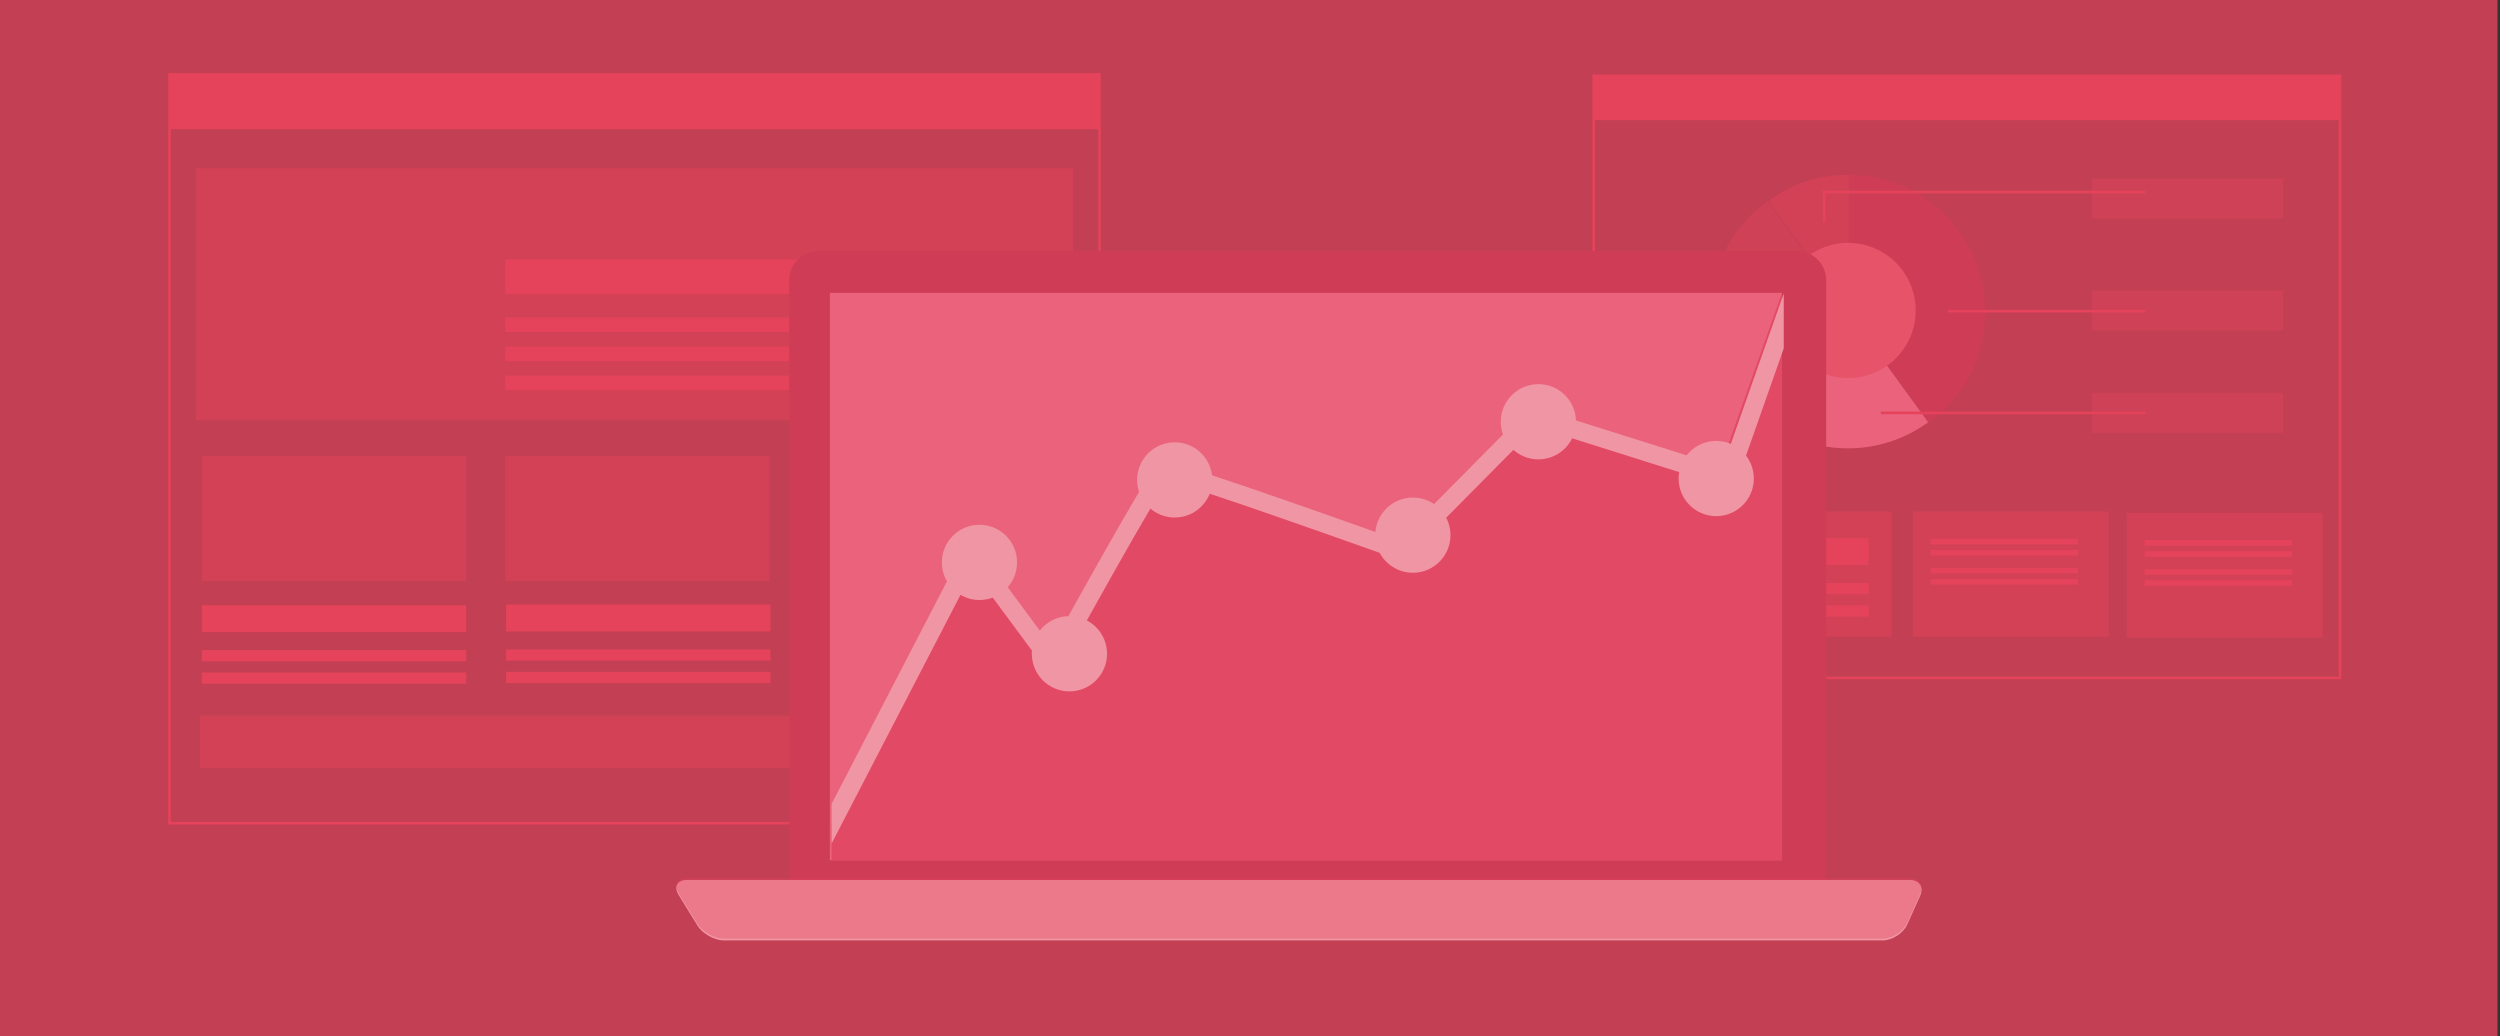 <?xml version="1.0" encoding="utf-8"?>
<!-- Generator: Adobe Illustrator 16.0.0, SVG Export Plug-In . SVG Version: 6.00 Build 0)  -->
<!DOCTYPE svg PUBLIC "-//W3C//DTD SVG 1.1//EN" "http://www.w3.org/Graphics/SVG/1.1/DTD/svg11.dtd">
<svg version="1.1" xmlns="http://www.w3.org/2000/svg" xmlns:xlink="http://www.w3.org/1999/xlink" x="0px" y="0px" width="960px"
	 height="398px" viewBox="0 0 960 398" enable-background="new 0 0 960 398" xml:space="preserve">
<rect x="0" y="0" width="960" height="398" fill="#333333" stroke="none"/>
<g id="Layer_3">
	<rect x="-1" y="-70" opacity="0.57" fill="#E5435A" width="960" height="570"/>
</g>
<g id="Layer_1">
	<rect x="65.103" y="28.567" fill="#E5435A" width="357.107" height="20.538"/>
	<g>
		<defs>
			<rect id="SVGID_1_" x="65.103" y="28.567" width="357.107" height="287.543"/>
		</defs>
		<clipPath id="SVGID_2_">
			<use xlink:href="#SVGID_1_"  overflow="visible"/>
		</clipPath>
		
			<rect x="64.984" y="28.087" clip-path="url(#SVGID_2_)" fill="none" stroke="#E5435A" stroke-miterlimit="10" width="358.241" height="21.018"/>
	</g>
	<rect x="65.103" y="28.567" fill="none" stroke="#E5435A" stroke-miterlimit="10" width="357.107" height="287.543"/>
	<g>
		<defs>
			<rect id="SVGID_3_" x="-30" y="-92" width="1071.429" height="625"/>
		</defs>
		<clipPath id="SVGID_4_">
			<use xlink:href="#SVGID_3_"  overflow="visible"/>
		</clipPath>
		<g opacity="0.48" clip-path="url(#SVGID_4_)">
			<g>
				<defs>
					<rect id="SVGID_5_" x="75.316" y="64.622" width="336.681" height="96.727"/>
				</defs>
				<clipPath id="SVGID_6_">
					<use xlink:href="#SVGID_5_"  overflow="visible"/>
				</clipPath>
				<rect x="75.316" y="64.622" clip-path="url(#SVGID_6_)" fill="#E5435A" width="336.681" height="96.727"/>
			</g>
		</g>
	</g>
	<rect x="194.015" y="99.593" fill="#E5435A" width="200.893" height="13.393"/>
	<rect x="194.015" y="121.914" fill="#E5435A" width="200.893" height="5.581"/>
	<rect x="194.015" y="133.075" fill="#E5435A" width="200.893" height="5.581"/>
	<rect x="194.015" y="144.236" fill="#E5435A" width="200.893" height="5.58"/>
	<g>
		<defs>
			<rect id="SVGID_7_" x="-30" y="-92" width="1071.429" height="625"/>
		</defs>
		<clipPath id="SVGID_8_">
			<use xlink:href="#SVGID_7_"  overflow="visible"/>
		</clipPath>
		<g opacity="0.48" clip-path="url(#SVGID_8_)">
			<g>
				<defs>
					<rect id="SVGID_9_" x="194.015" y="175.113" width="101.517" height="47.991"/>
				</defs>
				<clipPath id="SVGID_10_">
					<use xlink:href="#SVGID_9_"  overflow="visible"/>
				</clipPath>
				<rect x="194.015" y="175.113" clip-path="url(#SVGID_10_)" fill="#E5435A" width="101.517" height="47.991"/>
			</g>
		</g>
		<g opacity="0.48" clip-path="url(#SVGID_8_)">
			<g>
				<defs>
					<rect id="SVGID_11_" x="311.192" y="175.113" width="101.517" height="47.991"/>
				</defs>
				<clipPath id="SVGID_12_">
					<use xlink:href="#SVGID_11_"  overflow="visible"/>
				</clipPath>
				<rect x="311.192" y="175.113" clip-path="url(#SVGID_12_)" fill="#E5435A" width="101.517" height="47.991"/>
			</g>
		</g>
		<g opacity="0.48" clip-path="url(#SVGID_8_)">
			<g>
				<defs>
					<rect id="SVGID_13_" x="77.515" y="175.113" width="101.517" height="47.991"/>
				</defs>
				<clipPath id="SVGID_14_">
					<use xlink:href="#SVGID_13_"  overflow="visible"/>
				</clipPath>
				<rect x="77.514" y="175.113" clip-path="url(#SVGID_14_)" fill="#E5435A" width="101.517" height="47.991"/>
			</g>
		</g>
	</g>
	<rect x="77.514" y="232.405" fill="#E5435A" width="101.517" height="10.331"/>
	<rect x="77.514" y="249.623" fill="#E5435A" width="101.517" height="4.307"/>
	<rect x="77.514" y="258.233" fill="#E5435A" width="101.517" height="4.306"/>
	<rect x="194.33" y="232.166" fill="#E5435A" width="101.517" height="10.332"/>
	<rect x="194.33" y="249.385" fill="#E5435A" width="101.517" height="4.306"/>
	<rect x="194.33" y="257.994" fill="#E5435A" width="101.517" height="4.306"/>
	<rect x="311.518" y="232.166" fill="#E5435A" width="101.517" height="10.332"/>
	<rect x="311.518" y="249.385" fill="#E5435A" width="101.517" height="4.306"/>
	<rect x="311.518" y="257.994" fill="#E5435A" width="101.517" height="4.306"/>
	<g>
		<defs>
			<rect id="SVGID_15_" x="-30" y="-92" width="1071.429" height="625"/>
		</defs>
		<clipPath id="SVGID_16_">
			<use xlink:href="#SVGID_15_"  overflow="visible"/>
		</clipPath>
		<g opacity="0.48" clip-path="url(#SVGID_16_)">
			<g>
				<defs>
					<rect id="SVGID_17_" x="76.748" y="274.816" width="336.682" height="20.089"/>
				</defs>
				<clipPath id="SVGID_18_">
					<use xlink:href="#SVGID_17_"  overflow="visible"/>
				</clipPath>
				<rect x="76.748" y="274.816" clip-path="url(#SVGID_18_)" fill="#E5435A" width="336.682" height="20.089"/>
			</g>
		</g>
	</g>
	<rect x="611.978" y="29.108" fill="#E5435A" width="286.593" height="16.515"/>
	<g>
		<defs>
			<rect id="SVGID_19_" x="611.978" y="29.108" width="286.593" height="231.198"/>
		</defs>
		<clipPath id="SVGID_20_">
			<use xlink:href="#SVGID_19_"  overflow="visible"/>
		</clipPath>
		
			<rect x="611.882" y="28.723" clip-path="url(#SVGID_20_)" fill="none" stroke="#E5435A" stroke-miterlimit="10" width="287.505" height="16.9"/>
	</g>
	<rect x="611.978" y="29.11" fill="none" stroke="#E5435A" stroke-miterlimit="10" width="286.594" height="231.197"/>
	<g opacity="0.48">
		<g>
			<defs>
				<rect id="SVGID_21_" x="679.103" y="67.189" width="30.854" height="52.49"/>
			</defs>
			<clipPath id="SVGID_22_">
				<use xlink:href="#SVGID_21_"  overflow="visible"/>
			</clipPath>
			<path clip-path="url(#SVGID_22_)" fill="#E5435A" d="M709.956,119.68l-30.854-42.465c9.381-6.816,18.576-10.025,30.854-10.025
				V119.68z"/>
		</g>
	</g>
	<g opacity="0.34">
		<g>
			<defs>
				<rect id="SVGID_23_" x="656.97" y="77.214" width="52.603" height="58.686"/>
			</defs>
			<clipPath id="SVGID_24_">
				<use xlink:href="#SVGID_23_"  overflow="visible"/>
			</clipPath>
			<path clip-path="url(#SVGID_24_)" fill="#E5435A" d="M709.572,119.68l-49.921,16.22c-7.167-22.056,0.307-45.054,19.068-58.686
				L709.572,119.68z"/>
		</g>
	</g>
	<path fill="#F28CA5" d="M709.572,119.68l30.853,42.465c-23.453,17.04-56.278,11.841-73.317-11.613
		c-3.408-4.691-5.664-9.118-7.456-14.632L709.572,119.68z"/>
	<path fill="#B5354D" d="M709.956,119.68v-52.49c29.018,0,52.299,23.5,52.299,52.49c0,17.394-7.471,32.243-21.542,42.465
		L709.956,119.68z"/>
	<g opacity="0.48">
		<g>
			<defs>
				<rect id="SVGID_25_" x="627.598" y="196.464" width="98.727" height="47.991"/>
			</defs>
			<clipPath id="SVGID_26_">
				<use xlink:href="#SVGID_25_"  overflow="visible"/>
			</clipPath>
			<rect x="627.598" y="196.464" clip-path="url(#SVGID_26_)" fill="#E5435A" width="98.727" height="47.991"/>
		</g>
	</g>
	<rect x="636.853" y="206.642" fill="#E5435A" width="80.683" height="10.331"/>
	<rect x="636.853" y="223.861" fill="#E5435A" width="80.683" height="4.306"/>
	<rect x="636.853" y="232.471" fill="#E5435A" width="80.683" height="4.306"/>
	<g opacity="0.48">
		<g>
			<defs>
				<rect id="SVGID_27_" x="734.509" y="196.464" width="75.22" height="47.991"/>
			</defs>
			<clipPath id="SVGID_28_">
				<use xlink:href="#SVGID_27_"  overflow="visible"/>
			</clipPath>
			<rect x="734.509" y="196.464" clip-path="url(#SVGID_28_)" fill="#E5435A" width="75.22" height="47.991"/>
		</g>
	</g>
	<rect x="741.396" y="206.88" fill="#E5435A" width="56.568" height="2.153"/>
	<rect x="741.396" y="211.185" fill="#E5435A" width="56.568" height="2.153"/>
	<rect x="741.396" y="218.041" fill="#E5435A" width="56.568" height="2.153"/>
	<rect x="741.396" y="222.347" fill="#E5435A" width="56.568" height="2.151"/>
	<path fill="#EA697B" d="M735.625,119.216c0,14.332-11.617,25.949-25.948,25.949c-14.332,0-25.949-11.617-25.949-25.949
		c0-14.331,11.617-25.949,25.949-25.949C724.008,93.268,735.625,104.885,735.625,119.216"/>
	<g opacity="0.48">
		<g>
			<defs>
				<rect id="SVGID_29_" x="816.655" y="196.951" width="75.22" height="47.992"/>
			</defs>
			<clipPath id="SVGID_30_">
				<use xlink:href="#SVGID_29_"  overflow="visible"/>
			</clipPath>
			<rect x="816.655" y="196.951" clip-path="url(#SVGID_30_)" fill="#E5435A" width="75.22" height="47.992"/>
		</g>
	</g>
	<rect x="823.542" y="207.367" fill="#E5435A" width="56.569" height="2.153"/>
	<rect x="823.542" y="211.672" fill="#E5435A" width="56.569" height="2.153"/>
	<rect x="823.542" y="218.527" fill="#E5435A" width="56.569" height="2.153"/>
	<rect x="823.542" y="222.832" fill="#E5435A" width="56.569" height="2.153"/>
	<line fill="none" stroke="#E5435A" stroke-miterlimit="10" x1="700.469" y1="85.456" x2="700.469" y2="73.179"/>
	<line fill="none" stroke="#E5435A" stroke-miterlimit="10" x1="701.026" y1="73.736" x2="823.795" y2="73.736"/>
	<line fill="none" stroke="#E5435A" stroke-miterlimit="10" x1="747.901" y1="119.496" x2="823.795" y2="119.496"/>
	<line fill="none" stroke="#E5435A" stroke-miterlimit="10" x1="722.232" y1="158.558" x2="823.795" y2="158.558"/>
	<g opacity="0.34">
		<g>
			<defs>
				<rect id="SVGID_31_" x="803.263" y="68.57" width="73.428" height="15.355"/>
			</defs>
			<clipPath id="SVGID_32_">
				<use xlink:href="#SVGID_31_"  overflow="visible"/>
			</clipPath>
			<rect x="803.263" y="68.571" clip-path="url(#SVGID_32_)" fill="#E5435A" width="73.428" height="15.354"/>
		</g>
	</g>
	<g opacity="0.34">
		<g>
			<defs>
				<rect id="SVGID_33_" x="803.263" y="111.539" width="73.428" height="15.355"/>
			</defs>
			<clipPath id="SVGID_34_">
				<use xlink:href="#SVGID_33_"  overflow="visible"/>
			</clipPath>
			<rect x="803.263" y="111.541" clip-path="url(#SVGID_34_)" fill="#E5435A" width="73.428" height="15.354"/>
		</g>
	</g>
	<g opacity="0.34">
		<g>
			<defs>
				<rect id="SVGID_35_" x="803.263" y="150.88" width="73.428" height="15.355"/>
			</defs>
			<clipPath id="SVGID_36_">
				<use xlink:href="#SVGID_35_"  overflow="visible"/>
			</clipPath>
			<rect x="803.263" y="150.881" clip-path="url(#SVGID_36_)" fill="#E5435A" width="73.428" height="15.354"/>
		</g>
	</g>
	<rect x="-30" y="-92" fill="none" width="1071.429" height="625"/>
	<g>
		<defs>
			<rect id="SVGID_37_" x="-30" y="-92" width="1071.429" height="625"/>
		</defs>
		<clipPath id="SVGID_38_">
			<use xlink:href="#SVGID_37_"  overflow="visible"/>
		</clipPath>
		<path clip-path="url(#SVGID_38_)" fill="#B5354D" d="M701.25,334.339c0,6.139-5.021,11.161-11.161,11.161H314.196
			c-6.138,0-11.161-5.022-11.161-11.161V107.553c0-6.138,5.022-11.161,11.161-11.161h375.893c6.14,0,11.161,5.022,11.161,11.161
			V334.339z"/>
		<rect x="318.661" y="112.465" clip-path="url(#SVGID_38_)" fill="#F28CA5" width="365.625" height="217.857"/>
		<path clip-path="url(#SVGID_38_)" fill="#FFFFFF" d="M732.38,355.02c-1.513,3.358-5.764,6.105-9.447,6.105h-444.92
			c-3.683,0-8.273-2.568-10.201-5.706l-7.252-11.803c-1.928-3.138-0.492-5.707,3.191-5.707h469.643c3.683,0,5.457,2.748,3.945,6.107
			L732.38,355.02z"/>
		<g opacity="0.34" clip-path="url(#SVGID_38_)">
			<g>
				<defs>
					<rect id="SVGID_39_" x="259.702" y="337.24" width="478.175" height="23.215"/>
				</defs>
				<clipPath id="SVGID_40_">
					<use xlink:href="#SVGID_39_"  overflow="visible"/>
				</clipPath>
				<path clip-path="url(#SVGID_40_)" fill="#E5435A" d="M732.38,354.35c-1.513,3.358-5.764,6.104-9.447,6.104h-444.92
					c-3.683,0-8.273-2.565-10.201-5.705l-7.252-11.802c-1.928-3.139-0.492-5.707,3.191-5.707h469.643
					c3.683,0,5.457,2.748,3.945,6.106L732.38,354.35z"/>
			</g>
		</g>
	</g>
	<g>
		<defs>
			<rect id="SVGID_41_" x="319.33" y="112.465" width="365.625" height="217.857"/>
		</defs>
		<clipPath id="SVGID_42_">
			<use xlink:href="#SVGID_41_"  overflow="visible"/>
		</clipPath>
		<polygon clip-path="url(#SVGID_42_)" fill="#E05372" points="684.286,330.322 318.661,330.322 313.75,327.085 370.814,216.973 
			404.237,254.727 447.025,180.771 542.542,211.186 588.858,159.979 659.028,183.753 684.286,112.465 		"/>
		<path clip-path="url(#SVGID_42_)" fill="none" stroke="#FFFFFF" stroke-width="7" stroke-miterlimit="10" d="M313.75,327.085
			l59.332-114.486l31.155,42.127c0,0,40.105-73.02,42.789-73.956c2.682-0.936,90.852,30.696,90.852,30.696l50.981-51.488
			l74.868,23.6l25.023-71.114"/>
	</g>
	<g>
		<defs>
			<rect id="SVGID_43_" x="-30" y="-92" width="1071.429" height="625"/>
		</defs>
		<clipPath id="SVGID_44_">
			<use xlink:href="#SVGID_43_"  overflow="visible"/>
		</clipPath>
		<path clip-path="url(#SVGID_44_)" fill="#FFFFFF" d="M390.553,215.959c0,7.977-6.467,14.443-14.443,14.443
			c-7.977,0-14.444-6.466-14.444-14.443c0-7.976,6.467-14.443,14.444-14.443C384.086,201.517,390.553,207.983,390.553,215.959"/>
		<path clip-path="url(#SVGID_44_)" fill="#FFFFFF" d="M425.108,251.047c0,7.976-6.466,14.442-14.443,14.442
			s-14.443-6.467-14.443-14.442c0-7.978,6.466-14.443,14.443-14.443S425.108,243.069,425.108,251.047"/>
		<path clip-path="url(#SVGID_44_)" fill="#FFFFFF" d="M465.542,184.284c0,7.977-6.466,14.443-14.443,14.443
			s-14.443-6.466-14.443-14.443s6.466-14.443,14.443-14.443S465.542,176.308,465.542,184.284"/>
		<path clip-path="url(#SVGID_44_)" fill="#FFFFFF" d="M556.986,205.501c0,7.977-6.467,14.442-14.444,14.442
			c-7.976,0-14.442-6.466-14.442-14.442c0-7.978,6.467-14.444,14.442-14.444C550.52,191.057,556.986,197.523,556.986,205.501"/>
		<path clip-path="url(#SVGID_44_)" fill="#FFFFFF" d="M605.179,161.952c0,7.977-6.467,14.443-14.442,14.443
			c-7.978,0-14.443-6.467-14.443-14.443s6.466-14.443,14.443-14.443C598.712,147.509,605.179,153.976,605.179,161.952"/>
		<path clip-path="url(#SVGID_44_)" fill="#FFFFFF" d="M673.473,183.753c0,7.977-6.467,14.443-14.444,14.443
			c-7.977,0-14.442-6.467-14.442-14.443c0-7.976,6.466-14.443,14.442-14.443C667.006,169.31,673.473,175.777,673.473,183.753"/>
	</g>
	<g>
		<defs>
			<rect id="SVGID_45_" x="-30" y="-92" width="1071.429" height="625"/>
		</defs>
		<clipPath id="SVGID_46_">
			<use xlink:href="#SVGID_45_"  overflow="visible"/>
		</clipPath>
		<g clip-path="url(#SVGID_46_)">
			<g>
				<defs>
					<rect id="SVGID_47_" x="-30.558" y="-90.711" width="1072.545" height="626.115"/>
				</defs>
				<clipPath id="SVGID_48_">
					<use xlink:href="#SVGID_47_"  overflow="visible"/>
				</clipPath>
			</g>
		</g>
	</g>
	<rect x="-30" y="-92" fill="none" width="1071.429" height="625"/>
</g>
<g id="Layer_2" opacity="0.7">
	<rect x="-1" y="-72.738" opacity="0.8" fill="#E5435A" width="960" height="570"/>
</g>
</svg>
